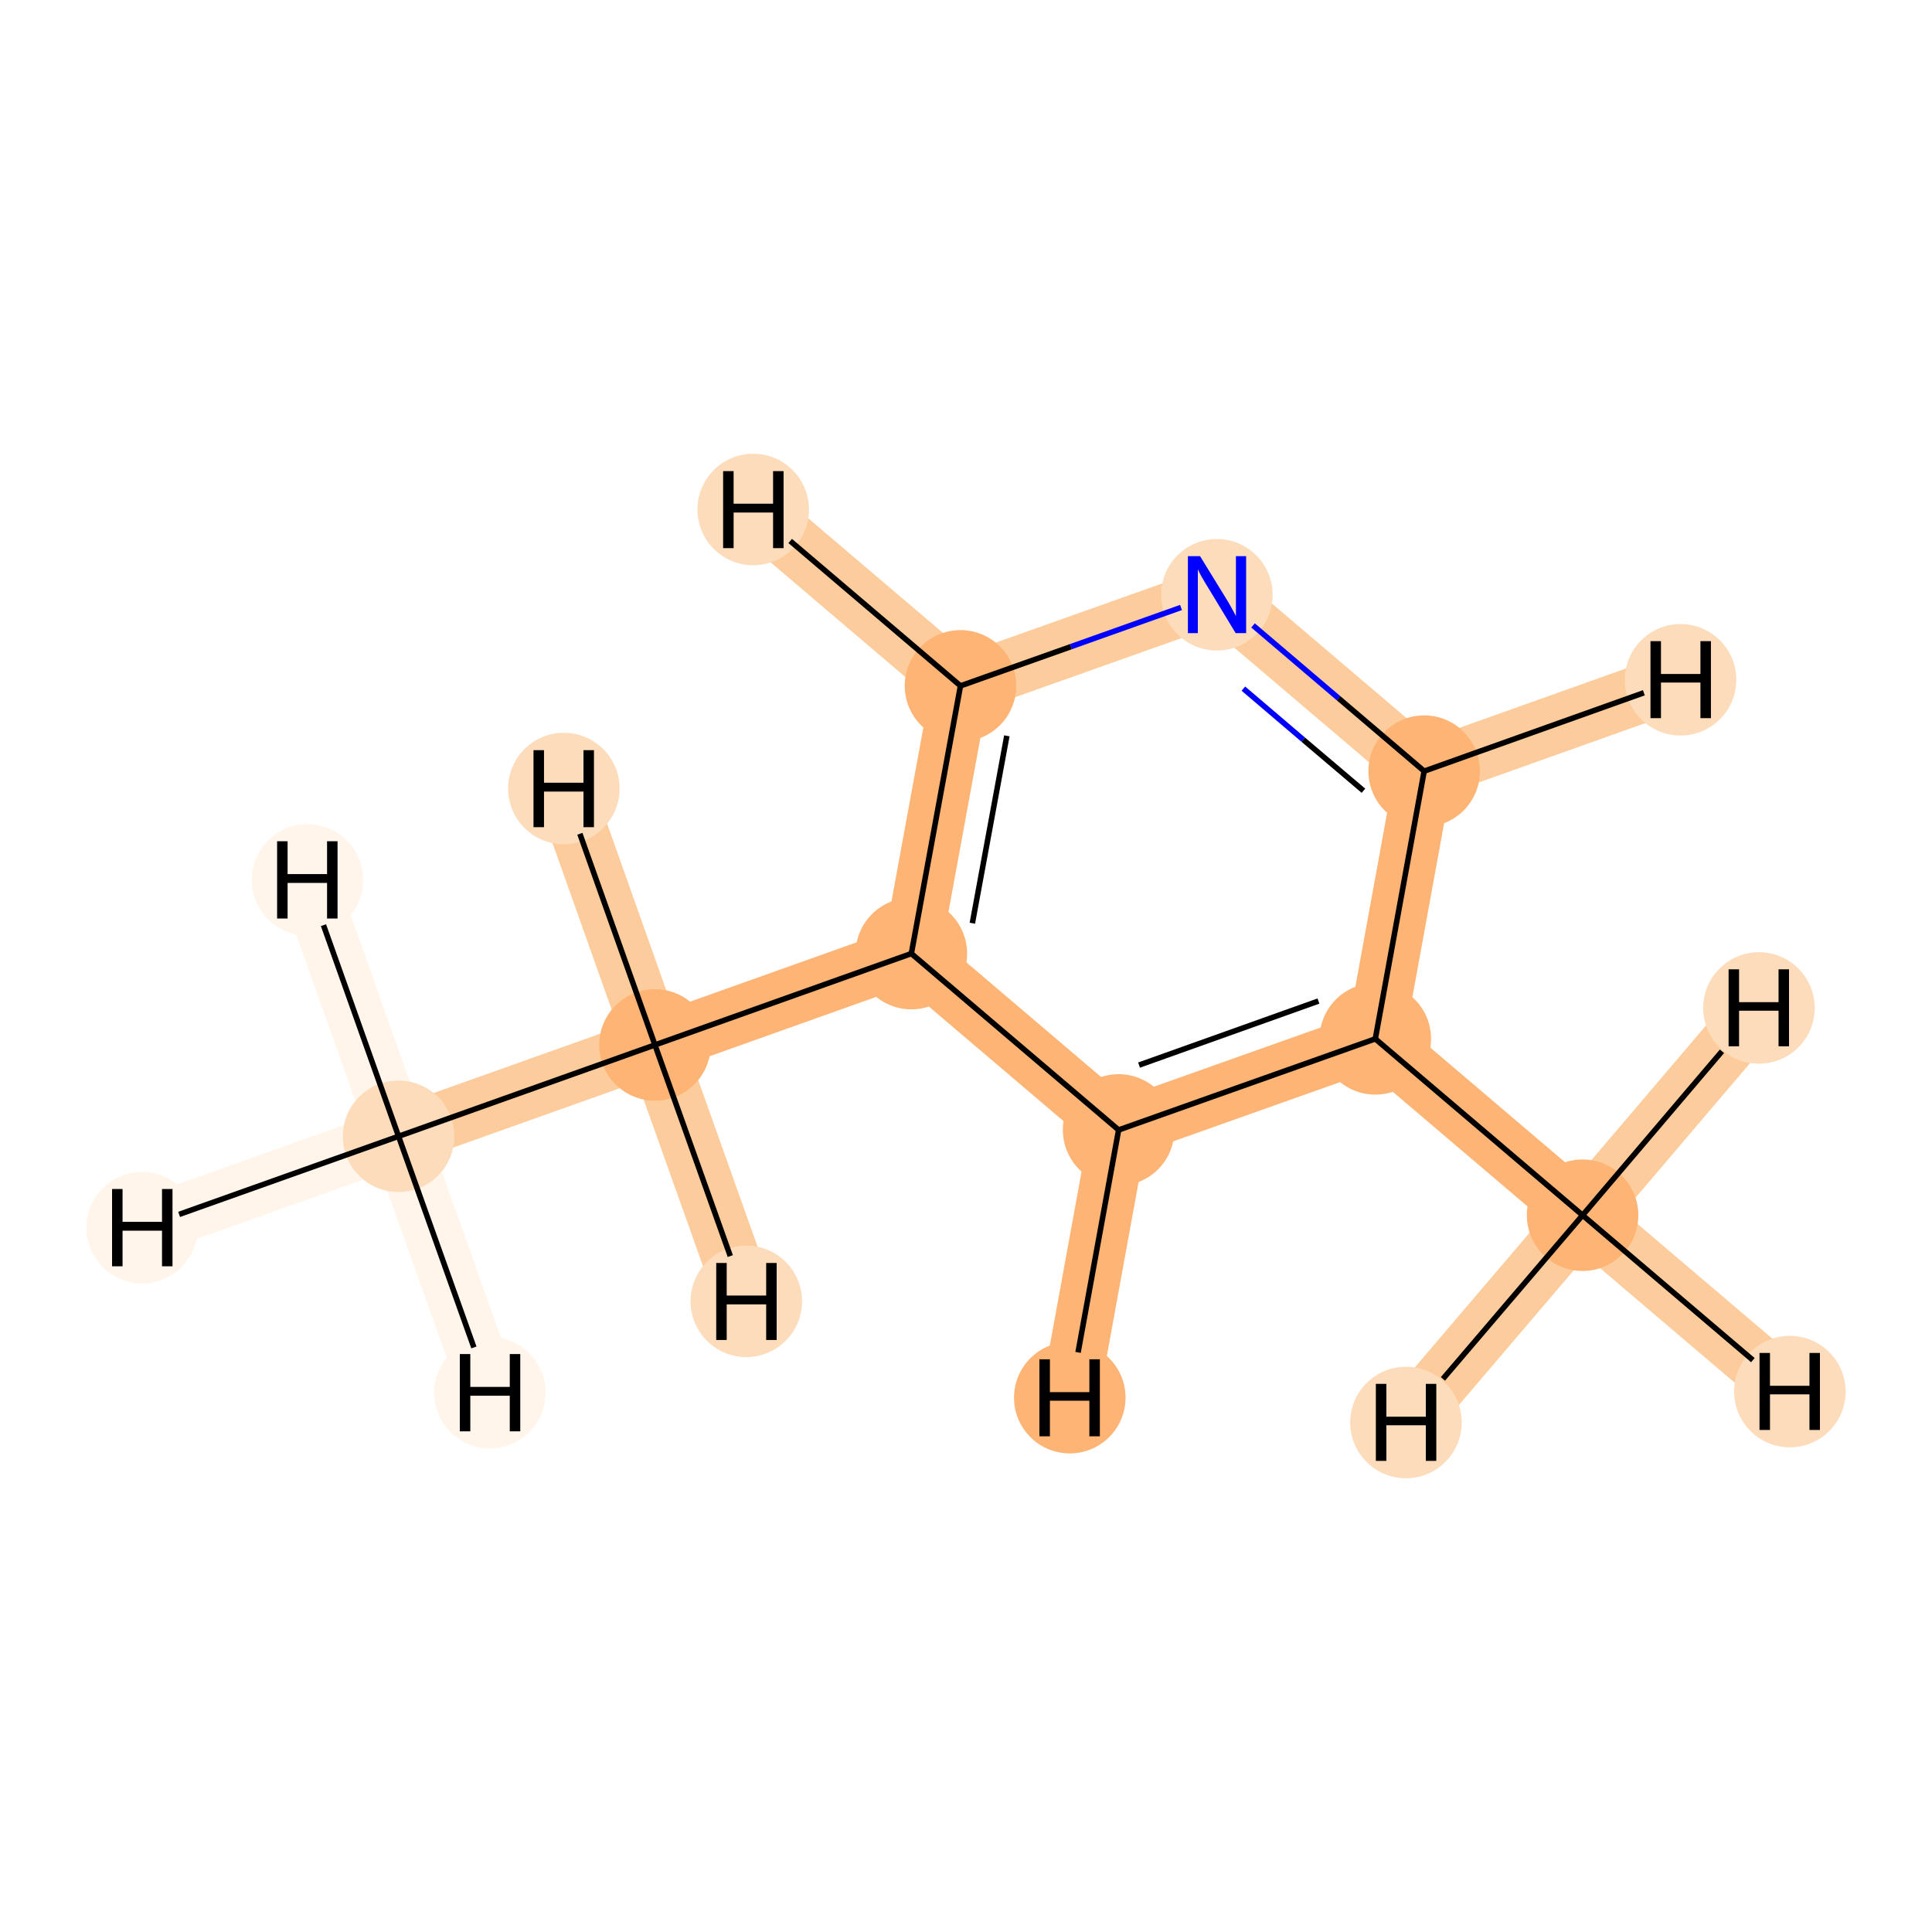<?xml version='1.0' encoding='iso-8859-1'?>
<svg version='1.1' baseProfile='full'
              xmlns='http://www.w3.org/2000/svg'
                      xmlns:rdkit='http://www.rdkit.org/xml'
                      xmlns:xlink='http://www.w3.org/1999/xlink'
                  xml:space='preserve'
width='700px' height='700px' viewBox='0 0 700 700'>
<!-- END OF HEADER -->
<rect style='opacity:1.0;fill:#FFFFFF;stroke:none' width='700.0' height='700.0' x='0.0' y='0.0'> </rect>
<path d='M 144.4,411.7 L 237.3,378.6' style='fill:none;fill-rule:evenodd;stroke:#FDCC9C;stroke-width:21.0px;stroke-linecap:butt;stroke-linejoin:miter;stroke-opacity:1' />
<path d='M 144.4,411.7 L 51.5,444.8' style='fill:none;fill-rule:evenodd;stroke:#FFF5EB;stroke-width:21.0px;stroke-linecap:butt;stroke-linejoin:miter;stroke-opacity:1' />
<path d='M 144.4,411.7 L 177.5,504.6' style='fill:none;fill-rule:evenodd;stroke:#FFF5EB;stroke-width:21.0px;stroke-linecap:butt;stroke-linejoin:miter;stroke-opacity:1' />
<path d='M 144.4,411.7 L 111.4,318.8' style='fill:none;fill-rule:evenodd;stroke:#FFF5EB;stroke-width:21.0px;stroke-linecap:butt;stroke-linejoin:miter;stroke-opacity:1' />
<path d='M 237.3,378.6 L 330.2,345.5' style='fill:none;fill-rule:evenodd;stroke:#FDB474;stroke-width:21.0px;stroke-linecap:butt;stroke-linejoin:miter;stroke-opacity:1' />
<path d='M 237.3,378.6 L 204.3,285.7' style='fill:none;fill-rule:evenodd;stroke:#FDCC9C;stroke-width:21.0px;stroke-linecap:butt;stroke-linejoin:miter;stroke-opacity:1' />
<path d='M 237.3,378.6 L 270.4,471.5' style='fill:none;fill-rule:evenodd;stroke:#FDCC9C;stroke-width:21.0px;stroke-linecap:butt;stroke-linejoin:miter;stroke-opacity:1' />
<path d='M 330.2,345.5 L 348.0,248.5' style='fill:none;fill-rule:evenodd;stroke:#FDB474;stroke-width:21.0px;stroke-linecap:butt;stroke-linejoin:miter;stroke-opacity:1' />
<path d='M 330.2,345.5 L 405.3,409.4' style='fill:none;fill-rule:evenodd;stroke:#FDB474;stroke-width:21.0px;stroke-linecap:butt;stroke-linejoin:miter;stroke-opacity:1' />
<path d='M 348.0,248.5 L 440.9,215.5' style='fill:none;fill-rule:evenodd;stroke:#FDCC9C;stroke-width:21.0px;stroke-linecap:butt;stroke-linejoin:miter;stroke-opacity:1' />
<path d='M 348.0,248.5 L 272.9,184.6' style='fill:none;fill-rule:evenodd;stroke:#FDCC9C;stroke-width:21.0px;stroke-linecap:butt;stroke-linejoin:miter;stroke-opacity:1' />
<path d='M 440.9,215.5 L 516.0,279.4' style='fill:none;fill-rule:evenodd;stroke:#FDCC9C;stroke-width:21.0px;stroke-linecap:butt;stroke-linejoin:miter;stroke-opacity:1' />
<path d='M 516.0,279.4 L 498.3,376.4' style='fill:none;fill-rule:evenodd;stroke:#FDB474;stroke-width:21.0px;stroke-linecap:butt;stroke-linejoin:miter;stroke-opacity:1' />
<path d='M 516.0,279.4 L 608.9,246.3' style='fill:none;fill-rule:evenodd;stroke:#FDCC9C;stroke-width:21.0px;stroke-linecap:butt;stroke-linejoin:miter;stroke-opacity:1' />
<path d='M 498.3,376.4 L 405.3,409.4' style='fill:none;fill-rule:evenodd;stroke:#FDB474;stroke-width:21.0px;stroke-linecap:butt;stroke-linejoin:miter;stroke-opacity:1' />
<path d='M 498.3,376.4 L 573.4,440.3' style='fill:none;fill-rule:evenodd;stroke:#FDB474;stroke-width:21.0px;stroke-linecap:butt;stroke-linejoin:miter;stroke-opacity:1' />
<path d='M 405.3,409.4 L 387.6,506.4' style='fill:none;fill-rule:evenodd;stroke:#FDB474;stroke-width:21.0px;stroke-linecap:butt;stroke-linejoin:miter;stroke-opacity:1' />
<path d='M 573.4,440.3 L 648.5,504.2' style='fill:none;fill-rule:evenodd;stroke:#FDCC9C;stroke-width:21.0px;stroke-linecap:butt;stroke-linejoin:miter;stroke-opacity:1' />
<path d='M 573.4,440.3 L 509.4,515.4' style='fill:none;fill-rule:evenodd;stroke:#FDCC9C;stroke-width:21.0px;stroke-linecap:butt;stroke-linejoin:miter;stroke-opacity:1' />
<path d='M 573.4,440.3 L 637.3,365.2' style='fill:none;fill-rule:evenodd;stroke:#FDCC9C;stroke-width:21.0px;stroke-linecap:butt;stroke-linejoin:miter;stroke-opacity:1' />
<ellipse cx='144.4' cy='411.7' rx='19.7' ry='19.7'  style='fill:#FDDCBB;fill-rule:evenodd;stroke:#FDDCBB;stroke-width:1.0px;stroke-linecap:butt;stroke-linejoin:miter;stroke-opacity:1' />
<ellipse cx='237.3' cy='378.6' rx='19.7' ry='19.7'  style='fill:#FDB474;fill-rule:evenodd;stroke:#FDB474;stroke-width:1.0px;stroke-linecap:butt;stroke-linejoin:miter;stroke-opacity:1' />
<ellipse cx='330.2' cy='345.5' rx='19.7' ry='19.7'  style='fill:#FDB474;fill-rule:evenodd;stroke:#FDB474;stroke-width:1.0px;stroke-linecap:butt;stroke-linejoin:miter;stroke-opacity:1' />
<ellipse cx='348.0' cy='248.5' rx='19.7' ry='19.7'  style='fill:#FDB474;fill-rule:evenodd;stroke:#FDB474;stroke-width:1.0px;stroke-linecap:butt;stroke-linejoin:miter;stroke-opacity:1' />
<ellipse cx='440.9' cy='215.5' rx='19.7' ry='19.7'  style='fill:#FDDCBB;fill-rule:evenodd;stroke:#FDDCBB;stroke-width:1.0px;stroke-linecap:butt;stroke-linejoin:miter;stroke-opacity:1' />
<ellipse cx='516.0' cy='279.4' rx='19.7' ry='19.7'  style='fill:#FDB474;fill-rule:evenodd;stroke:#FDB474;stroke-width:1.0px;stroke-linecap:butt;stroke-linejoin:miter;stroke-opacity:1' />
<ellipse cx='498.3' cy='376.4' rx='19.7' ry='19.7'  style='fill:#FDB474;fill-rule:evenodd;stroke:#FDB474;stroke-width:1.0px;stroke-linecap:butt;stroke-linejoin:miter;stroke-opacity:1' />
<ellipse cx='405.3' cy='409.4' rx='19.7' ry='19.7'  style='fill:#FDB474;fill-rule:evenodd;stroke:#FDB474;stroke-width:1.0px;stroke-linecap:butt;stroke-linejoin:miter;stroke-opacity:1' />
<ellipse cx='573.4' cy='440.3' rx='19.7' ry='19.7'  style='fill:#FDB474;fill-rule:evenodd;stroke:#FDB474;stroke-width:1.0px;stroke-linecap:butt;stroke-linejoin:miter;stroke-opacity:1' />
<ellipse cx='51.5' cy='444.8' rx='19.7' ry='19.7'  style='fill:#FFF5EB;fill-rule:evenodd;stroke:#FFF5EB;stroke-width:1.0px;stroke-linecap:butt;stroke-linejoin:miter;stroke-opacity:1' />
<ellipse cx='177.5' cy='504.6' rx='19.7' ry='19.7'  style='fill:#FFF5EB;fill-rule:evenodd;stroke:#FFF5EB;stroke-width:1.0px;stroke-linecap:butt;stroke-linejoin:miter;stroke-opacity:1' />
<ellipse cx='111.4' cy='318.8' rx='19.7' ry='19.7'  style='fill:#FFF5EB;fill-rule:evenodd;stroke:#FFF5EB;stroke-width:1.0px;stroke-linecap:butt;stroke-linejoin:miter;stroke-opacity:1' />
<ellipse cx='204.3' cy='285.7' rx='19.7' ry='19.7'  style='fill:#FDDCBB;fill-rule:evenodd;stroke:#FDDCBB;stroke-width:1.0px;stroke-linecap:butt;stroke-linejoin:miter;stroke-opacity:1' />
<ellipse cx='270.4' cy='471.5' rx='19.7' ry='19.7'  style='fill:#FDDCBB;fill-rule:evenodd;stroke:#FDDCBB;stroke-width:1.0px;stroke-linecap:butt;stroke-linejoin:miter;stroke-opacity:1' />
<ellipse cx='272.9' cy='184.6' rx='19.7' ry='19.7'  style='fill:#FDDCBB;fill-rule:evenodd;stroke:#FDDCBB;stroke-width:1.0px;stroke-linecap:butt;stroke-linejoin:miter;stroke-opacity:1' />
<ellipse cx='608.9' cy='246.3' rx='19.7' ry='19.7'  style='fill:#FDDCBB;fill-rule:evenodd;stroke:#FDDCBB;stroke-width:1.0px;stroke-linecap:butt;stroke-linejoin:miter;stroke-opacity:1' />
<ellipse cx='387.6' cy='506.4' rx='19.7' ry='19.7'  style='fill:#FDB474;fill-rule:evenodd;stroke:#FDB474;stroke-width:1.0px;stroke-linecap:butt;stroke-linejoin:miter;stroke-opacity:1' />
<ellipse cx='648.5' cy='504.2' rx='19.7' ry='19.7'  style='fill:#FDDCBB;fill-rule:evenodd;stroke:#FDDCBB;stroke-width:1.0px;stroke-linecap:butt;stroke-linejoin:miter;stroke-opacity:1' />
<ellipse cx='509.4' cy='515.4' rx='19.7' ry='19.7'  style='fill:#FDDCBB;fill-rule:evenodd;stroke:#FDDCBB;stroke-width:1.0px;stroke-linecap:butt;stroke-linejoin:miter;stroke-opacity:1' />
<ellipse cx='637.3' cy='365.2' rx='19.7' ry='19.7'  style='fill:#FDDCBB;fill-rule:evenodd;stroke:#FDDCBB;stroke-width:1.0px;stroke-linecap:butt;stroke-linejoin:miter;stroke-opacity:1' />
<path class='bond-0 atom-0 atom-1' d='M 144.4,411.7 L 237.3,378.6' style='fill:none;fill-rule:evenodd;stroke:#000000;stroke-width:2.0px;stroke-linecap:butt;stroke-linejoin:miter;stroke-opacity:1' />
<path class='bond-9 atom-0 atom-9' d='M 144.4,411.7 L 64.9,440.0' style='fill:none;fill-rule:evenodd;stroke:#000000;stroke-width:2.0px;stroke-linecap:butt;stroke-linejoin:miter;stroke-opacity:1' />
<path class='bond-10 atom-0 atom-10' d='M 144.4,411.7 L 171.7,488.2' style='fill:none;fill-rule:evenodd;stroke:#000000;stroke-width:2.0px;stroke-linecap:butt;stroke-linejoin:miter;stroke-opacity:1' />
<path class='bond-11 atom-0 atom-11' d='M 144.4,411.7 L 117.2,335.2' style='fill:none;fill-rule:evenodd;stroke:#000000;stroke-width:2.0px;stroke-linecap:butt;stroke-linejoin:miter;stroke-opacity:1' />
<path class='bond-1 atom-1 atom-2' d='M 237.3,378.6 L 330.2,345.5' style='fill:none;fill-rule:evenodd;stroke:#000000;stroke-width:2.0px;stroke-linecap:butt;stroke-linejoin:miter;stroke-opacity:1' />
<path class='bond-12 atom-1 atom-12' d='M 237.3,378.6 L 210.1,302.1' style='fill:none;fill-rule:evenodd;stroke:#000000;stroke-width:2.0px;stroke-linecap:butt;stroke-linejoin:miter;stroke-opacity:1' />
<path class='bond-13 atom-1 atom-13' d='M 237.3,378.6 L 264.6,455.1' style='fill:none;fill-rule:evenodd;stroke:#000000;stroke-width:2.0px;stroke-linecap:butt;stroke-linejoin:miter;stroke-opacity:1' />
<path class='bond-2 atom-2 atom-3' d='M 330.2,345.5 L 348.0,248.5' style='fill:none;fill-rule:evenodd;stroke:#000000;stroke-width:2.0px;stroke-linecap:butt;stroke-linejoin:miter;stroke-opacity:1' />
<path class='bond-2 atom-2 atom-3' d='M 352.3,334.5 L 364.8,266.6' style='fill:none;fill-rule:evenodd;stroke:#000000;stroke-width:2.0px;stroke-linecap:butt;stroke-linejoin:miter;stroke-opacity:1' />
<path class='bond-8 atom-7 atom-2' d='M 405.3,409.4 L 330.2,345.5' style='fill:none;fill-rule:evenodd;stroke:#000000;stroke-width:2.0px;stroke-linecap:butt;stroke-linejoin:miter;stroke-opacity:1' />
<path class='bond-3 atom-3 atom-4' d='M 348.0,248.5 L 388.0,234.3' style='fill:none;fill-rule:evenodd;stroke:#000000;stroke-width:2.0px;stroke-linecap:butt;stroke-linejoin:miter;stroke-opacity:1' />
<path class='bond-3 atom-3 atom-4' d='M 388.0,234.3 L 427.9,220.1' style='fill:none;fill-rule:evenodd;stroke:#0000FF;stroke-width:2.0px;stroke-linecap:butt;stroke-linejoin:miter;stroke-opacity:1' />
<path class='bond-14 atom-3 atom-14' d='M 348.0,248.5 L 286.3,196.0' style='fill:none;fill-rule:evenodd;stroke:#000000;stroke-width:2.0px;stroke-linecap:butt;stroke-linejoin:miter;stroke-opacity:1' />
<path class='bond-4 atom-4 atom-5' d='M 454.0,226.6 L 485.0,253.0' style='fill:none;fill-rule:evenodd;stroke:#0000FF;stroke-width:2.0px;stroke-linecap:butt;stroke-linejoin:miter;stroke-opacity:1' />
<path class='bond-4 atom-4 atom-5' d='M 485.0,253.0 L 516.0,279.4' style='fill:none;fill-rule:evenodd;stroke:#000000;stroke-width:2.0px;stroke-linecap:butt;stroke-linejoin:miter;stroke-opacity:1' />
<path class='bond-4 atom-4 atom-5' d='M 450.5,249.5 L 472.2,268.0' style='fill:none;fill-rule:evenodd;stroke:#0000FF;stroke-width:2.0px;stroke-linecap:butt;stroke-linejoin:miter;stroke-opacity:1' />
<path class='bond-4 atom-4 atom-5' d='M 472.2,268.0 L 494.0,286.5' style='fill:none;fill-rule:evenodd;stroke:#000000;stroke-width:2.0px;stroke-linecap:butt;stroke-linejoin:miter;stroke-opacity:1' />
<path class='bond-5 atom-5 atom-6' d='M 516.0,279.4 L 498.3,376.4' style='fill:none;fill-rule:evenodd;stroke:#000000;stroke-width:2.0px;stroke-linecap:butt;stroke-linejoin:miter;stroke-opacity:1' />
<path class='bond-15 atom-5 atom-15' d='M 516.0,279.4 L 595.6,251.0' style='fill:none;fill-rule:evenodd;stroke:#000000;stroke-width:2.0px;stroke-linecap:butt;stroke-linejoin:miter;stroke-opacity:1' />
<path class='bond-6 atom-6 atom-7' d='M 498.3,376.4 L 405.3,409.4' style='fill:none;fill-rule:evenodd;stroke:#000000;stroke-width:2.0px;stroke-linecap:butt;stroke-linejoin:miter;stroke-opacity:1' />
<path class='bond-6 atom-6 atom-7' d='M 477.7,362.7 L 412.7,385.9' style='fill:none;fill-rule:evenodd;stroke:#000000;stroke-width:2.0px;stroke-linecap:butt;stroke-linejoin:miter;stroke-opacity:1' />
<path class='bond-7 atom-6 atom-8' d='M 498.3,376.4 L 573.4,440.3' style='fill:none;fill-rule:evenodd;stroke:#000000;stroke-width:2.0px;stroke-linecap:butt;stroke-linejoin:miter;stroke-opacity:1' />
<path class='bond-16 atom-7 atom-16' d='M 405.3,409.4 L 390.6,490.0' style='fill:none;fill-rule:evenodd;stroke:#000000;stroke-width:2.0px;stroke-linecap:butt;stroke-linejoin:miter;stroke-opacity:1' />
<path class='bond-17 atom-8 atom-17' d='M 573.4,440.3 L 635.1,492.8' style='fill:none;fill-rule:evenodd;stroke:#000000;stroke-width:2.0px;stroke-linecap:butt;stroke-linejoin:miter;stroke-opacity:1' />
<path class='bond-18 atom-8 atom-18' d='M 573.4,440.3 L 522.8,499.6' style='fill:none;fill-rule:evenodd;stroke:#000000;stroke-width:2.0px;stroke-linecap:butt;stroke-linejoin:miter;stroke-opacity:1' />
<path class='bond-19 atom-8 atom-19' d='M 573.4,440.3 L 623.9,380.9' style='fill:none;fill-rule:evenodd;stroke:#000000;stroke-width:2.0px;stroke-linecap:butt;stroke-linejoin:miter;stroke-opacity:1' />
<path  class='atom-4' d='M 434.8 201.5
L 443.9 216.3
Q 444.8 217.7, 446.3 220.4
Q 447.7 223.0, 447.8 223.2
L 447.8 201.5
L 451.5 201.5
L 451.5 229.4
L 447.7 229.4
L 437.9 213.2
Q 436.7 211.3, 435.5 209.2
Q 434.3 207.0, 434.0 206.3
L 434.0 229.4
L 430.4 229.4
L 430.4 201.5
L 434.8 201.5
' fill='#0000FF'/>
<path  class='atom-9' d='M 40.6 430.8
L 44.4 430.8
L 44.4 442.7
L 58.7 442.7
L 58.7 430.8
L 62.5 430.8
L 62.5 458.8
L 58.7 458.8
L 58.7 445.9
L 44.4 445.9
L 44.4 458.8
L 40.6 458.8
L 40.6 430.8
' fill='#000000'/>
<path  class='atom-10' d='M 166.6 490.6
L 170.4 490.6
L 170.4 502.5
L 184.7 502.5
L 184.7 490.6
L 188.5 490.6
L 188.5 518.6
L 184.7 518.6
L 184.7 505.7
L 170.4 505.7
L 170.4 518.6
L 166.6 518.6
L 166.6 490.6
' fill='#000000'/>
<path  class='atom-11' d='M 100.4 304.8
L 104.2 304.8
L 104.2 316.7
L 118.5 316.7
L 118.5 304.8
L 122.3 304.8
L 122.3 332.8
L 118.5 332.8
L 118.5 319.9
L 104.2 319.9
L 104.2 332.8
L 100.4 332.8
L 100.4 304.8
' fill='#000000'/>
<path  class='atom-12' d='M 193.3 271.8
L 197.1 271.8
L 197.1 283.6
L 211.4 283.6
L 211.4 271.8
L 215.2 271.8
L 215.2 299.7
L 211.4 299.7
L 211.4 286.8
L 197.1 286.8
L 197.1 299.7
L 193.3 299.7
L 193.3 271.8
' fill='#000000'/>
<path  class='atom-13' d='M 259.5 457.6
L 263.3 457.6
L 263.3 469.4
L 277.6 469.4
L 277.6 457.6
L 281.4 457.6
L 281.4 485.5
L 277.6 485.5
L 277.6 472.6
L 263.3 472.6
L 263.3 485.5
L 259.5 485.5
L 259.5 457.6
' fill='#000000'/>
<path  class='atom-14' d='M 262.0 170.7
L 265.8 170.7
L 265.8 182.5
L 280.1 182.5
L 280.1 170.7
L 283.9 170.7
L 283.9 198.6
L 280.1 198.6
L 280.1 185.7
L 265.8 185.7
L 265.8 198.6
L 262.0 198.6
L 262.0 170.7
' fill='#000000'/>
<path  class='atom-15' d='M 598.0 232.3
L 601.8 232.3
L 601.8 244.2
L 616.1 244.2
L 616.1 232.3
L 619.9 232.3
L 619.9 260.2
L 616.1 260.2
L 616.1 247.3
L 601.8 247.3
L 601.8 260.2
L 598.0 260.2
L 598.0 232.3
' fill='#000000'/>
<path  class='atom-16' d='M 376.6 492.5
L 380.4 492.5
L 380.4 504.4
L 394.7 504.4
L 394.7 492.5
L 398.5 492.5
L 398.5 520.4
L 394.7 520.4
L 394.7 507.5
L 380.4 507.5
L 380.4 520.4
L 376.6 520.4
L 376.6 492.5
' fill='#000000'/>
<path  class='atom-17' d='M 637.5 490.2
L 641.3 490.2
L 641.3 502.1
L 655.6 502.1
L 655.6 490.2
L 659.4 490.2
L 659.4 518.1
L 655.6 518.1
L 655.6 505.2
L 641.3 505.2
L 641.3 518.1
L 637.5 518.1
L 637.5 490.2
' fill='#000000'/>
<path  class='atom-18' d='M 498.5 501.4
L 502.3 501.4
L 502.3 513.3
L 516.6 513.3
L 516.6 501.4
L 520.4 501.4
L 520.4 529.3
L 516.6 529.3
L 516.6 516.4
L 502.3 516.4
L 502.3 529.3
L 498.5 529.3
L 498.5 501.4
' fill='#000000'/>
<path  class='atom-19' d='M 626.3 351.2
L 630.1 351.2
L 630.1 363.1
L 644.4 363.1
L 644.4 351.2
L 648.2 351.2
L 648.2 379.1
L 644.4 379.1
L 644.4 366.2
L 630.1 366.2
L 630.1 379.1
L 626.3 379.1
L 626.3 351.2
' fill='#000000'/>
</svg>
